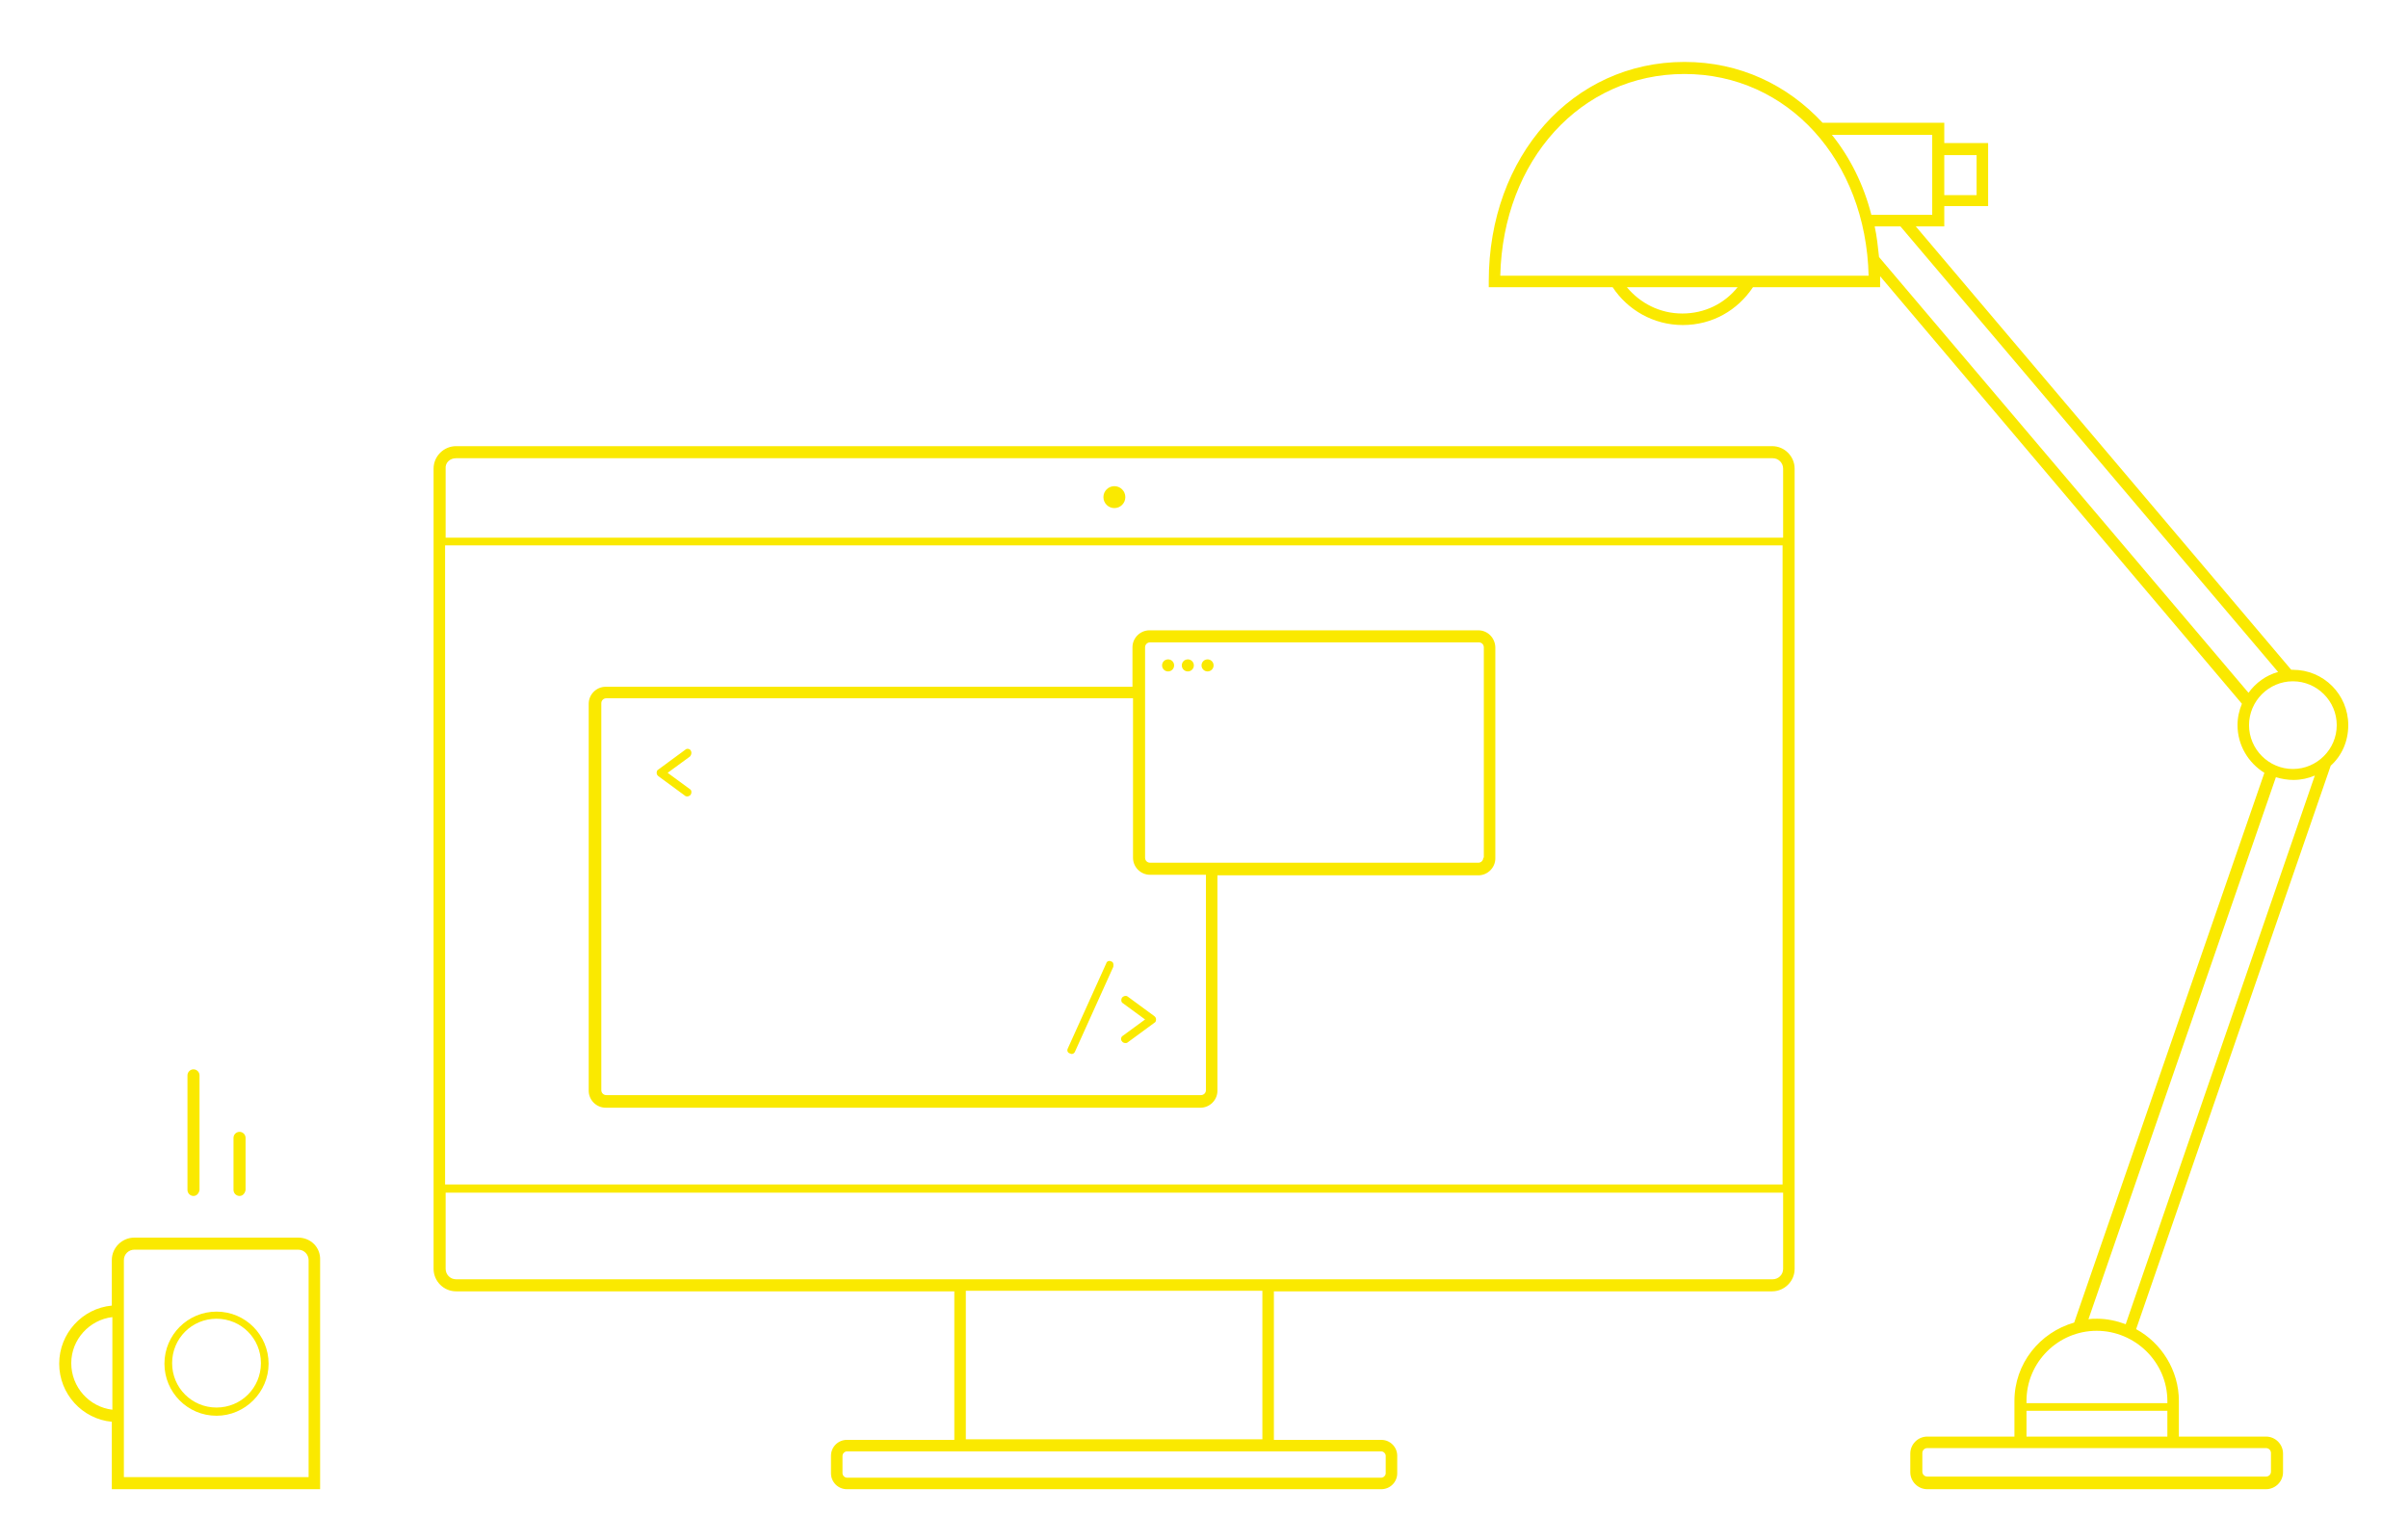 <?xml version="1.0" encoding="utf-8"?>
<!-- Generator: Adobe Illustrator 18.1.1, SVG Export Plug-In . SVG Version: 6.00 Build 0)  -->
<svg version="1.1" id="Layer_1" xmlns="http://www.w3.org/2000/svg" xmlns:xlink="http://www.w3.org/1999/xlink" x="0px" y="0px"
	 viewBox="0 0 439.3 276.4" enable-background="new 0 0 439.3 276.4" xml:space="preserve">
<g>
	<g>
		<circle fill="#FAE900" cx="203.3" cy="90.7" r="2"/>
		<path fill="none" d="M206.7,156.5v-29.1h-96.1c-0.5,0-0.9,0.4-0.9,0.9v70.6c0,0.5,0.4,0.9,0.9,0.9H219c0.5,0,0.9-0.4,0.9-0.9
			v-39.3h-10.2C208.1,159.6,206.7,158.2,206.7,156.5z M125.9,143.9c0.3,0.2,0.4,0.7,0.1,1c-0.1,0.2-0.4,0.3-0.6,0.3
			c-0.1,0-0.3,0-0.4-0.1l-4.9-3.6c-0.2-0.1-0.3-0.3-0.3-0.6s0.1-0.4,0.3-0.6l4.9-3.6c0.3-0.2,0.8-0.2,1,0.1c0.2,0.3,0.2,0.8-0.1,1
			l-4.1,3L125.9,143.9z M203.1,176.3l-7,15.5c-0.1,0.3-0.4,0.4-0.6,0.4c-0.1,0-0.2,0-0.3-0.1c-0.4-0.2-0.5-0.6-0.4-0.9l7-15.5
			c0.2-0.4,0.6-0.5,0.9-0.4C203.1,175.5,203.2,175.9,203.1,176.3z M210.9,186c0,0.2-0.1,0.4-0.3,0.6l-4.9,3.6
			c-0.1,0.1-0.3,0.1-0.4,0.1c-0.2,0-0.4-0.1-0.6-0.3c-0.2-0.3-0.2-0.8,0.1-1l4.1-3l-4.1-3c-0.3-0.2-0.4-0.7-0.1-1
			c0.2-0.3,0.7-0.4,1-0.1l4.9,3.6C210.8,185.6,210.9,185.8,210.9,186z"/>
		<path fill="#FAE900" d="M204.7,182c-0.2,0.3-0.2,0.8,0.1,1l4.1,3l-4.1,3c-0.3,0.2-0.4,0.7-0.1,1c0.1,0.2,0.4,0.3,0.6,0.3
			c0.1,0,0.3,0,0.4-0.1l4.9-3.6c0.2-0.1,0.3-0.3,0.3-0.6s-0.1-0.4-0.3-0.6l-4.9-3.6C205.4,181.6,205,181.7,204.7,182z"/>
		<path fill="#FAE900" d="M126,136.9c-0.2-0.3-0.7-0.4-1-0.1l-4.9,3.6c-0.2,0.1-0.3,0.3-0.3,0.6s0.1,0.4,0.3,0.6l4.9,3.6
			c0.1,0.1,0.3,0.1,0.4,0.1c0.2,0,0.4-0.1,0.6-0.3c0.2-0.3,0.2-0.8-0.1-1l-4.1-3l4.1-3C126.2,137.6,126.2,137.2,126,136.9z"/>
		<path fill="#FAE900" d="M202.7,175.4c-0.4-0.2-0.8,0-0.9,0.4l-7,15.5c-0.2,0.4,0,0.8,0.4,0.9c0.1,0,0.2,0.1,0.3,0.1
			c0.3,0,0.5-0.2,0.6-0.4l7-15.5C203.2,175.9,203.1,175.5,202.7,175.4z"/>
		<g>
			<path fill="#FAE900" d="M269.7,115h-60c-1.7,0-3.1,1.4-3.1,3.1v7.2h-96.1c-1.7,0-3.1,1.4-3.1,3.1v70.6c0,1.7,1.4,3.1,3.1,3.1H219
				c1.7,0,3.1-1.4,3.1-3.1v-39.3h47.6c1.7,0,3.1-1.4,3.1-3.1v-38.4C272.8,116.4,271.4,115,269.7,115z M220,198.9
				c0,0.5-0.4,0.9-0.9,0.9H110.6c-0.5,0-0.9-0.4-0.9-0.9v-70.6c0-0.5,0.4-0.9,0.9-0.9h96.1v29.1c0,1.7,1.4,3.1,3.1,3.1H220V198.9z
				 M270.6,156.5c0,0.5-0.4,0.9-0.9,0.9h-47.6H220h-10.2c-0.5,0-0.9-0.4-0.9-0.9v-29.1v-2.1v-7.2c0-0.5,0.4-0.9,0.9-0.9h60
				c0.5,0,0.9,0.4,0.9,0.9V156.5z"/>
			<g>
				<circle fill="#FAE900" cx="213.1" cy="121.4" r="1.1"/>
				<circle fill="#FAE900" cx="216.7" cy="121.4" r="1.1"/>
				<circle fill="#FAE900" cx="220.3" cy="121.4" r="1.1"/>
			</g>
		</g>
		<path fill="#FAE900" d="M323.3,81.4H83.2c-2.2,0-4.1,1.8-4.1,4.1v146c0,2.2,1.8,4.1,4.1,4.1h90.9v27.1h-19.6
			c-1.6,0-2.9,1.3-2.9,2.9v3.2c0,1.6,1.3,2.9,2.9,2.9H252c1.6,0,2.9-1.3,2.9-2.9v-3.2c0-1.6-1.3-2.9-2.9-2.9h-19.6v-27.1h90.9
			c2.2,0,4.1-1.8,4.1-4.1v-146C327.4,83.3,325.6,81.4,323.3,81.4z M83.2,83.6h240.2c1.1,0,1.9,0.9,1.9,1.9v12.6h-244V85.5
			C81.2,84.4,82.1,83.6,83.2,83.6z M252,264.8c0.4,0,0.8,0.4,0.8,0.8v3.2c0,0.4-0.4,0.8-0.8,0.8h-97.5c-0.4,0-0.8-0.4-0.8-0.8v-3.2
			c0-0.4,0.4-0.8,0.8-0.8H252z M176.2,262.6v-27.1h54.1v27.1H176.2z M325.3,231.5c0,1.1-0.9,1.9-1.9,1.9H83.2
			c-1.1,0-1.9-0.9-1.9-1.9v-13.9h244V231.5z M81.2,216.2V99.5h244v116.6H81.2z"/>
	</g>
	<g>
		<path fill="#FAE900" d="M54.4,225.8H24.5c-2.2,0-4.1,1.8-4.1,4.1v8.3c-5.4,0.5-9.6,5.1-9.6,10.6s4.2,10.1,9.6,10.6v12.3h38v-41.8
			C58.5,227.6,56.7,225.8,54.4,225.8z M13,248.7c0-4.3,3.3-7.9,7.5-8.4v16.9C16.3,256.7,13,253.1,13,248.7z M56.3,269.5H22.6v-39.6
			c0-1.1,0.9-1.9,1.9-1.9h29.9c1.1,0,1.9,0.9,1.9,1.9V269.5z"/>
		<g>
			<path fill="#FAE900" d="M35.3,218.2c-0.6,0-1.1-0.5-1.1-1.1v-20.9c0-0.6,0.5-1.1,1.1-1.1s1.1,0.5,1.1,1.1v20.9
				C36.3,217.7,35.9,218.2,35.3,218.2z"/>
			<path fill="#FAE900" d="M43.7,218.2c-0.6,0-1.1-0.5-1.1-1.1v-9.5c0-0.6,0.5-1.1,1.1-1.1s1.1,0.5,1.1,1.1v9.5
				C44.7,217.7,44.3,218.2,43.7,218.2z"/>
		</g>
		<path fill="#FAE900" d="M39.5,258.3c-5.3,0-9.5-4.3-9.5-9.5c0-5.3,4.3-9.5,9.5-9.5c5.3,0,9.5,4.3,9.5,9.5
			C49,254,44.7,258.3,39.5,258.3z M39.5,240.6c-4.5,0-8.1,3.6-8.1,8.1s3.6,8.1,8.1,8.1s8.1-3.6,8.1-8.1S44,240.6,39.5,240.6z"/>
	</g>
	<path fill="none" d="M306.9,57.2c4.1,0,7.7-1.9,10.1-4.8h-20.3C299.2,55.4,302.8,57.2,306.9,57.2z"/>
	<path fill="#FAE900" d="M428.4,132.3c0-5.6-4.5-10.1-10.1-10.1c-0.1,0-0.2,0-0.3,0l-68.5-80.9h5.2v-3.7h8V26.1h-8v-3.7h-22.2
		c-6.4-6.9-15.1-11.1-25.2-11.1c-20.4,0-35.7,17.2-35.7,40v1.1h22.6c2.7,4.1,7.4,6.9,12.8,6.9s10-2.7,12.8-6.9H343v-1.1
		c0-0.3,0-0.6,0-0.9l66,78c-0.5,1.2-0.8,2.5-0.8,3.9c0,3.7,2,6.9,4.9,8.7l-34.7,100.3c-6.3,1.8-10.9,7.5-10.9,14.3h0v6.5h-15.9
		c-1.7,0-3.1,1.4-3.1,3.1v3.4c0,1.7,1.4,3.1,3.1,3.1h61.8c1.7,0,3.1-1.4,3.1-3.1v-3.4c0-1.7-1.4-3.1-3.1-3.1h-15.9v-6.5h0
		c0-5.6-3.2-10.6-7.8-13.1l35.5-102.8C427.2,137.9,428.4,135.3,428.4,132.3z M354.7,28.3h5.9v7.3h-5.9V28.3z M306.9,57.2
		c-4.1,0-7.7-1.9-10.1-4.8H317C314.6,55.4,311,57.2,306.9,57.2z M273.7,50.3c0.5-21.1,14.7-36.8,33.6-36.8s33.1,15.8,33.6,36.8
		H273.7z M334.2,24.6h18.3v14.6h-11.1C340,33.7,337.5,28.7,334.2,24.6z M342.8,46.9c-0.2-1.9-0.4-3.8-0.8-5.6h4.7l68.9,81.3
		c-2.2,0.6-4.1,2-5.4,3.8L342.8,46.9z M369.7,257.4h25.7v4.7h-25.7V257.4z M413.4,264.2c0.5,0,0.9,0.4,0.9,0.9v3.4
		c0,0.5-0.4,0.9-0.9,0.9h-61.8c-0.5,0-0.9-0.4-0.9-0.9v-3.4c0-0.5,0.4-0.9,0.9-0.9H413.4z M395.4,255.6L395.4,255.6l0,0.4h-25.7
		v-0.4h0c0-7.1,5.8-12.8,12.8-12.8S395.4,248.5,395.4,255.6z M387.8,241.6c-1.6-0.6-3.4-1-5.2-1c-0.6,0-1.1,0-1.6,0.1l34.2-98.9
		c1,0.3,2.1,0.5,3.2,0.5c1.4,0,2.7-0.3,3.9-0.8L387.8,241.6z M418.3,140.3c-4.4,0-8-3.6-8-8c0-4.4,3.6-8,8-8s8,3.6,8,8
		C426.3,136.7,422.7,140.3,418.3,140.3z"/>
</g>
</svg>
